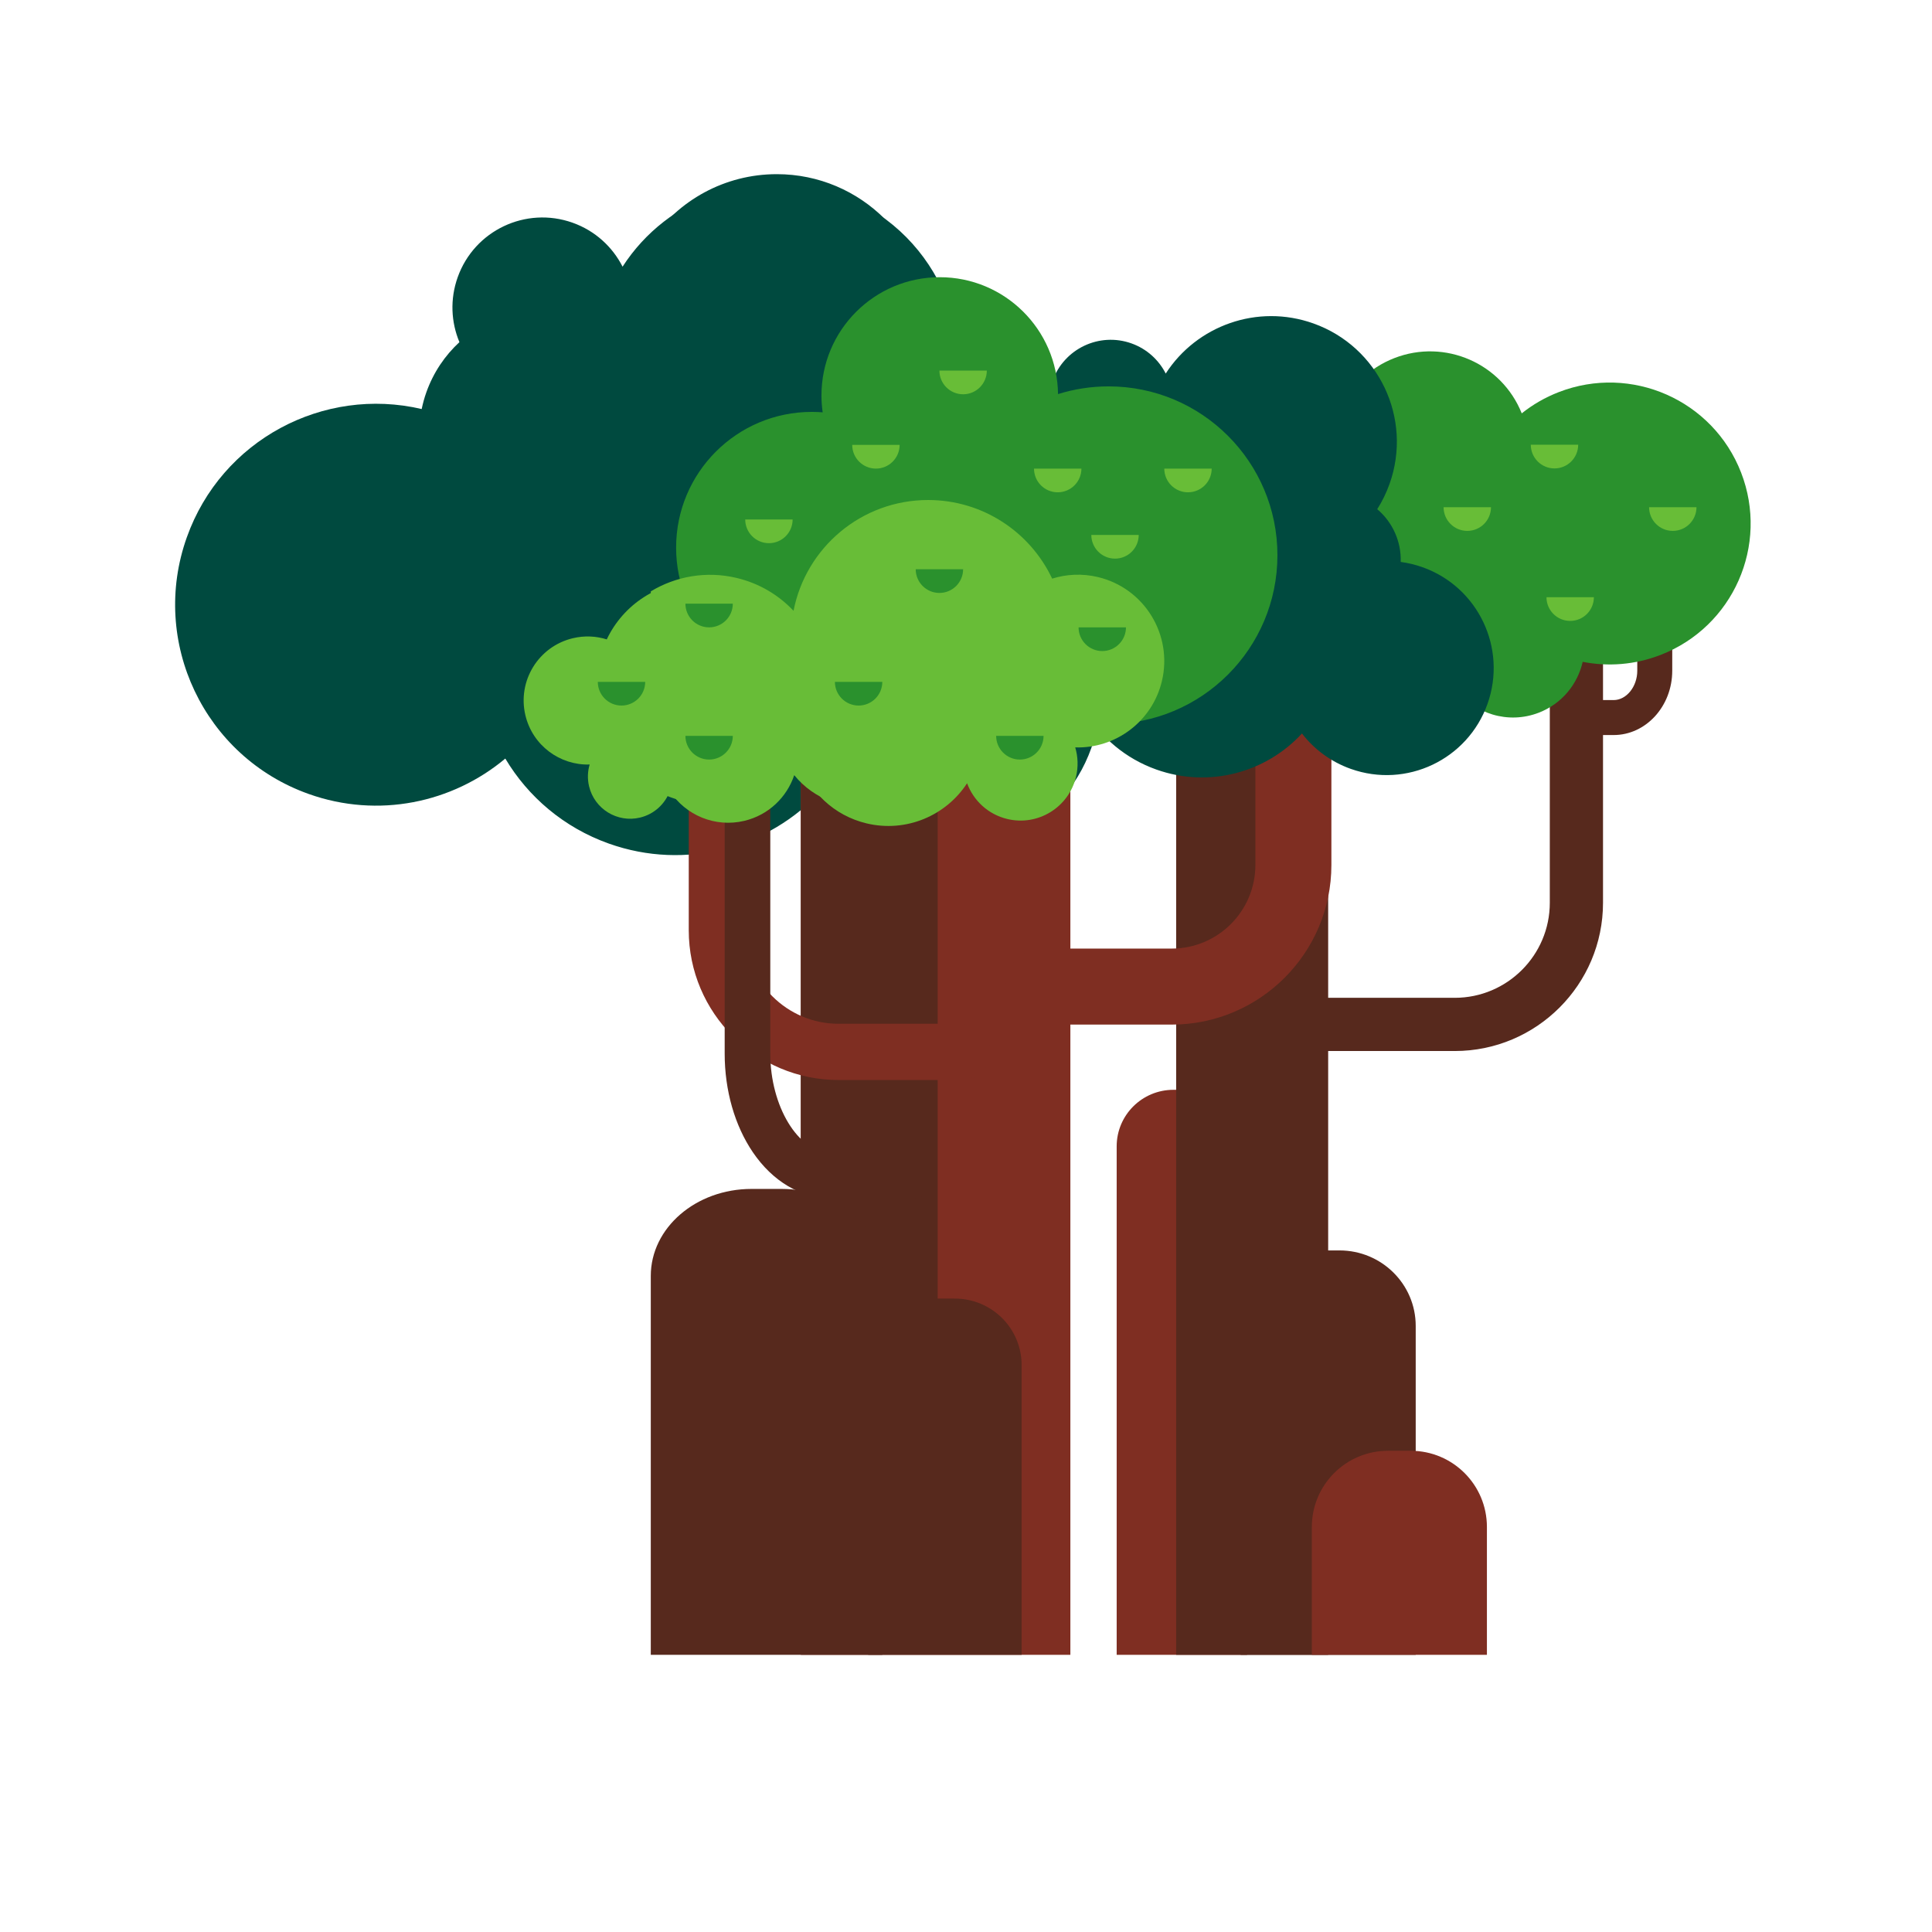 <?xml version="1.0" encoding="utf-8"?>
<!-- Generator: Adobe Illustrator 13.0.0, SVG Export Plug-In . SVG Version: 6.00 Build 14948)  -->
<!DOCTYPE svg PUBLIC "-//W3C//DTD SVG 1.1//EN" "http://www.w3.org/Graphics/SVG/1.1/DTD/svg11.dtd">
<svg version="1.1" id="Layer_1" xmlns="http://www.w3.org/2000/svg" xmlns:xlink="http://www.w3.org/1999/xlink" x="0px" y="0px"
	 width="300px" height="300px" viewBox="0 0 300 300" enable-background="new 0 0 300 300" xml:space="preserve">
<g>
	<g>
		<path fill="#004A3F" d="M65.479,63.516c0.181-0.876,0.42-1.749,0.729-2.617c1.096-3.076,2.887-5.701,5.131-7.771
			c-1.295-3.095-1.486-6.664-0.271-10.074c2.589-7.268,10.578-11.06,17.846-8.471c3.503,1.247,6.196,3.753,7.759,6.825
			c6.987-10.832,20.734-15.854,33.403-11.341c14.782,5.266,22.499,21.518,17.233,36.302c-0.729,2.049-1.672,3.961-2.79,5.722
			c3.487,2.939,5.463,7.354,5.309,11.936c1.654,0.221,3.311,0.615,4.946,1.197c12.596,4.487,19.171,18.336,14.685,30.933
			s-18.335,19.171-30.932,14.685c-4.541-1.618-8.299-4.452-11.038-8.006c-8.098,8.807-20.969,12.422-32.947,8.155
			c-7.008-2.496-12.548-7.276-16.08-13.203c-8.2,6.874-19.725,9.348-30.532,5.498c-16.229-5.78-24.7-23.625-18.92-39.854
			C34.391,68.323,50.225,59.94,65.479,63.516z"/>
	</g>
	<g>
		<g>
			<g>
				<rect x="124.353" y="110.019" fill="#7F2E22" width="41.853" height="146.941"/>
			</g>
			<g>
				<rect x="124.353" y="110.019" fill="#57291D" width="21.251" height="146.536"/>
			</g>
			<g>
				<path fill="#7F2E22" d="M193.651,256.96v-78.958c0-4.848-3.945-8.777-8.812-8.777h-2.629c-4.867,0-8.813,3.93-8.813,8.777
					v78.958H193.651z"/>
			</g>
			<g>
				<rect x="182.633" y="110.019" fill="#57291D" width="23.604" height="146.941"/>
			</g>
			<g>
				<path fill="#7F2E22" d="M181.951,159.098h-19.908c-3.26,0-5.902-2.643-5.902-5.902c0-3.259,2.643-5.901,5.902-5.901h19.908
					c7.16,0,12.984-5.824,12.984-12.984V86.246c0-3.26,2.643-5.902,5.901-5.902c3.26,0,5.902,2.642,5.902,5.902v48.064
					C206.739,147.978,195.619,159.098,181.951,159.098z"/>
			</g>
			<g>
				<path fill="#57291D" d="M225.897,163.203h-26.526c-2.282,0-4.131-1.85-4.131-4.132c0-2.281,1.849-4.131,4.131-4.131h26.526
					c8.136,0,14.755-6.619,14.755-14.755V80.701c0-2.282,1.85-4.131,4.131-4.131c2.282,0,4.132,1.85,4.132,4.131v59.484
					C248.915,152.878,238.589,163.203,225.897,163.203z"/>
			</g>
			<g>
				<path fill="#57291D" d="M250.567,114.137h-6.384c-1.499,0-2.714-1.216-2.714-2.715s1.215-2.715,2.714-2.715h6.384
					c1.988,0,3.668-2.086,3.668-4.555v-7.271c0-1.499,1.216-2.715,2.715-2.715c1.5,0,2.715,1.216,2.715,2.715v7.271
					C259.665,109.657,255.584,114.137,250.567,114.137z"/>
			</g>
			<g>
				<path fill="#7F2E22" d="M149.352,167.704h-19.149c-12.822,0-23.254-10.432-23.254-23.253v-19.707
					c0-2.413,1.956-4.368,4.367-4.368c2.413,0,4.368,1.955,4.368,4.368v19.707c0,8.005,6.513,14.519,14.519,14.519h19.149
					c2.412,0,4.368,1.955,4.368,4.367S151.764,167.704,149.352,167.704z"/>
			</g>
			<g>
				<path fill="#57291D" d="M141.766,186.035h-12.849c-4.559,0-8.934-2.587-12.002-7.097c-2.829-4.158-4.387-9.604-4.387-15.33
					v-49.017c0-1.956,1.585-3.541,3.541-3.541c1.955,0,3.541,1.585,3.541,3.541v49.017c0,8.175,4.349,15.345,9.307,15.345h12.849
					c1.956,0,3.541,1.586,3.541,3.541C145.307,184.45,143.722,186.035,141.766,186.035z"/>
			</g>
			<g>
				<path fill="#57291D" d="M158.637,256.96v-44.99c0-5.704-4.641-10.326-10.366-10.326h-3.092c-5.726,0-10.366,4.622-10.366,10.326
					v44.99H158.637z"/>
			</g>
			<g>
				<path fill="#57291D" d="M219.831,256.96v-51.072c0-6.475-5.296-11.722-11.83-11.722h-3.528c-6.533,0-11.829,5.247-11.829,11.722
					v51.072H219.831L219.831,256.96z"/>
			</g>
			<g>
				<path fill="#57291D" d="M137.004,256.96v-58.839c0-7.459-7.003-13.505-15.642-13.505h-4.666
					c-8.639,0-15.642,6.046-15.642,13.505v58.839H137.004z"/>
			</g>
			<g>
				<path fill="#7F2E22" d="M230.887,256.96v-19.856c0-6.533-5.296-11.829-11.83-11.829h-3.528c-6.533,0-11.829,5.296-11.829,11.829
					v19.856H230.887z"/>
			</g>
		</g>
		<g>
			<g>
				<g>
					<path fill="#004A3F" d="M155.451,63.455c-1.448,0-2.858,0.153-4.221,0.443c-1.159-3.642-3.946-6.556-7.508-7.89
						c0.386-1.696,0.591-3.461,0.591-5.275c0-13.083-10.606-23.689-23.69-23.689c-8.131,0-15.302,4.099-19.568,10.34v77.734
						c1.361-1.437,2.562-3.025,3.57-4.742c4.432,3.667,10.119,5.871,16.321,5.871c10.603,0,19.7-6.439,23.596-15.621
						c3.146,2.024,6.89,3.2,10.909,3.2c11.148,0,20.186-9.038,20.186-20.187S166.6,63.455,155.451,63.455z"/>
				</g>
				<g>
					<path fill="#2A912D" d="M207.376,77.869c0.44-0.171,0.885-0.322,1.331-0.456c-0.354-0.628-0.666-1.287-0.935-1.978
						c-3.06-7.895,0.86-16.776,8.756-19.835c7.838-3.038,16.646,0.804,19.768,8.586c1.694-1.353,3.62-2.476,5.75-3.3
						c11.268-4.367,23.943,1.228,28.311,12.496c4.368,11.269-1.227,23.944-12.495,28.312c-4.002,1.551-8.18,1.844-12.102,1.075
						c-0.789,3.476-3.236,6.51-6.81,7.895c-4.78,1.853-10.059,0.167-12.951-3.781c-1.645,1.603-3.634,2.907-5.91,3.79
						c-9.059,3.511-19.247-0.987-22.758-10.045C193.82,91.568,198.317,81.38,207.376,77.869z"/>
				</g>
				<g>
					<path fill="#004A3F" d="M159.604,73.179c0.125-0.601,0.288-1.201,0.5-1.796c0.752-2.111,1.982-3.913,3.522-5.333
						c-0.89-2.125-1.021-4.574-0.187-6.915c1.777-4.988,7.261-7.591,12.249-5.815c2.404,0.856,4.253,2.577,5.325,4.685
						c4.797-7.435,14.231-10.881,22.927-7.784c10.147,3.614,15.443,14.769,11.829,24.917c-0.501,1.406-1.146,2.719-1.914,3.927
						c2.394,2.018,3.75,5.047,3.644,8.192c1.135,0.152,2.272,0.422,3.396,0.822c8.646,3.08,13.158,12.585,10.079,21.231
						c-3.08,8.646-12.585,13.158-21.231,10.079c-3.116-1.11-5.695-3.056-7.576-5.495c-5.558,6.045-14.393,8.526-22.614,5.598
						c-4.811-1.713-8.612-4.994-11.037-9.063c-5.629,4.719-13.538,6.416-20.957,3.774c-11.14-3.968-16.954-16.216-12.986-27.356
						C138.265,76.478,149.133,70.725,159.604,73.179z"/>
				</g>
				<g>
					<path fill="#2A912D" d="M126.059,63.959c0.566,0,1.128,0.023,1.684,0.067c-0.122-0.854-0.187-1.726-0.187-2.614
						c0-10.145,8.225-18.368,18.369-18.368c10.071,0,18.248,8.106,18.365,18.15c2.479-0.777,5.116-1.197,7.851-1.197
						c14.479,0,26.217,11.738,26.217,26.216c0,14.48-11.737,26.217-26.217,26.217c-5.141,0-9.936-1.481-13.983-4.038
						c-2.386,3.541-6.434,5.871-11.025,5.871c-6.142,0-11.309-4.169-12.83-9.831c-2.532,1.077-5.318,1.674-8.243,1.674
						c-11.64,0-21.074-9.436-21.074-21.074C104.984,73.394,114.419,63.959,126.059,63.959z"/>
				</g>
				<g>
					<path fill="#68BD37" d="M170.484,89.605c-2.438-0.58-4.877-0.454-7.105,0.244c-3.409-7.215-10.751-12.208-19.261-12.208
						c-10.361,0-18.992,7.402-20.897,17.206c-2.301-2.443-5.316-4.266-8.825-5.102c-4.735-1.129-9.479-0.25-13.341,2.083v30.497
						c1.537,0.929,3.24,1.64,5.08,2.078c6.889,1.642,13.796-0.959,17.978-6.114c1.546,4.616,5.365,8.354,10.449,9.566
						c6.162,1.469,12.34-1.211,15.606-6.232c0.991,2.684,3.262,4.839,6.254,5.553c4.756,1.134,9.53-1.803,10.663-6.559
						c0.372-1.562,0.303-3.124-0.123-4.561c6.233,0.199,11.956-3.994,13.458-10.297C182.138,98.556,177.689,91.323,170.484,89.605z"
						/>
				</g>
				<g>
					<path fill="#68BD37" d="M88.949,99.102c1.808-0.431,3.616-0.337,5.269,0.181c2.526-5.349,7.971-9.051,14.279-9.051
						c7.681,0,14.08,5.487,15.492,12.757c1.706-1.813,3.941-3.163,6.542-3.783c3.511-0.837,7.028-0.185,9.892,1.545v22.609
						c-1.14,0.688-2.403,1.216-3.767,1.541c-5.107,1.217-10.228-0.712-13.328-4.534c-1.146,3.423-3.978,6.194-7.747,7.093
						c-4.567,1.089-9.147-0.897-11.569-4.621c-0.735,1.99-2.419,3.589-4.637,4.117c-3.525,0.841-7.065-1.336-7.906-4.862
						c-0.275-1.158-0.224-2.315,0.091-3.381c-4.62,0.147-8.862-2.961-9.976-7.634C80.31,105.736,83.608,100.375,88.949,99.102z"/>
				</g>
			</g>
			<g>
				<path fill="#2A912D" d="M110.11,97.415c2.032,0,3.68-1.647,3.68-3.68h-7.359C106.431,95.768,108.078,97.415,110.11,97.415z"/>
			</g>
			<g>
				<path fill="#2A912D" d="M171.159,101.096c2.033,0,3.681-1.647,3.681-3.681h-7.36
					C167.479,99.448,169.127,101.096,171.159,101.096z"/>
			</g>
			<g>
				<path fill="#2A912D" d="M133.324,109.558c2.032,0,3.68-1.648,3.68-3.681h-7.36C129.644,107.909,131.291,109.558,133.324,109.558
					z"/>
			</g>
			<g>
				<path fill="#2A912D" d="M158.362,117.944c2.032,0,3.681-1.648,3.681-3.681h-7.361
					C154.682,116.296,156.33,117.944,158.362,117.944z"/>
			</g>
			<g>
				<path fill="#2A912D" d="M110.11,117.944c2.032,0,3.68-1.648,3.68-3.681h-7.359C106.431,116.296,108.078,117.944,110.11,117.944z
					"/>
			</g>
			<g>
				<path fill="#2A912D" d="M96.505,109.558c2.033,0,3.681-1.648,3.681-3.681h-7.36C92.825,107.909,94.473,109.558,96.505,109.558z"
					/>
			</g>
			<g>
				<path fill="#68BD37" d="M164.241,76.444c2.032,0,3.68-1.647,3.68-3.68h-7.36C160.561,74.797,162.208,76.444,164.241,76.444z"/>
			</g>
			<g>
				<path fill="#68BD37" d="M136.012,72.764c2.032,0,3.681-1.647,3.681-3.68h-7.361C132.331,71.117,133.979,72.764,136.012,72.764z"
					/>
			</g>
			<g>
				<path fill="#68BD37" d="M184.47,76.444c2.032,0,3.68-1.647,3.68-3.68h-7.36C180.789,74.797,182.437,76.444,184.47,76.444z"/>
			</g>
			<g>
				<path fill="#68BD37" d="M119.398,84.344c2.032,0,3.681-1.647,3.681-3.68h-7.361C115.718,82.696,117.366,84.344,119.398,84.344z"
					/>
			</g>
			<g>
				<path fill="#68BD37" d="M149.552,61.223c2.032,0,3.68-1.647,3.68-3.68h-7.36C145.871,59.575,147.52,61.223,149.552,61.223z"/>
			</g>
			<g>
				<path fill="#68BD37" d="M173.14,86.743c2.032,0,3.68-1.648,3.68-3.68h-7.36C169.459,85.095,171.106,86.743,173.14,86.743z"/>
			</g>
			<g>
				<path fill="#2A912D" d="M145.871,92.071c2.032,0,3.681-1.647,3.681-3.679h-7.361C142.191,90.424,143.839,92.071,145.871,92.071z
					"/>
			</g>
			<g>
				<g>
					<path fill="#68BD37" d="M259.748,82.437c2.033,0,3.681-1.648,3.681-3.68h-7.36C256.068,80.789,257.716,82.437,259.748,82.437z"
						/>
				</g>
				<g>
					<path fill="#68BD37" d="M227.839,82.437c2.033,0,3.681-1.648,3.681-3.68h-7.36C224.159,80.789,225.807,82.437,227.839,82.437z"
						/>
				</g>
				<g>
					<path fill="#68BD37" d="M241.379,72.735c2.033,0,3.681-1.647,3.681-3.681h-7.36C237.699,71.087,239.347,72.735,241.379,72.735z
						"/>
				</g>
				<g>
					<path fill="#68BD37" d="M243.816,96.414c2.032,0,3.68-1.646,3.68-3.68h-7.36C240.136,94.768,241.784,96.414,243.816,96.414z"/>
				</g>
			</g>
		</g>
	</g>
</g>
</svg>

